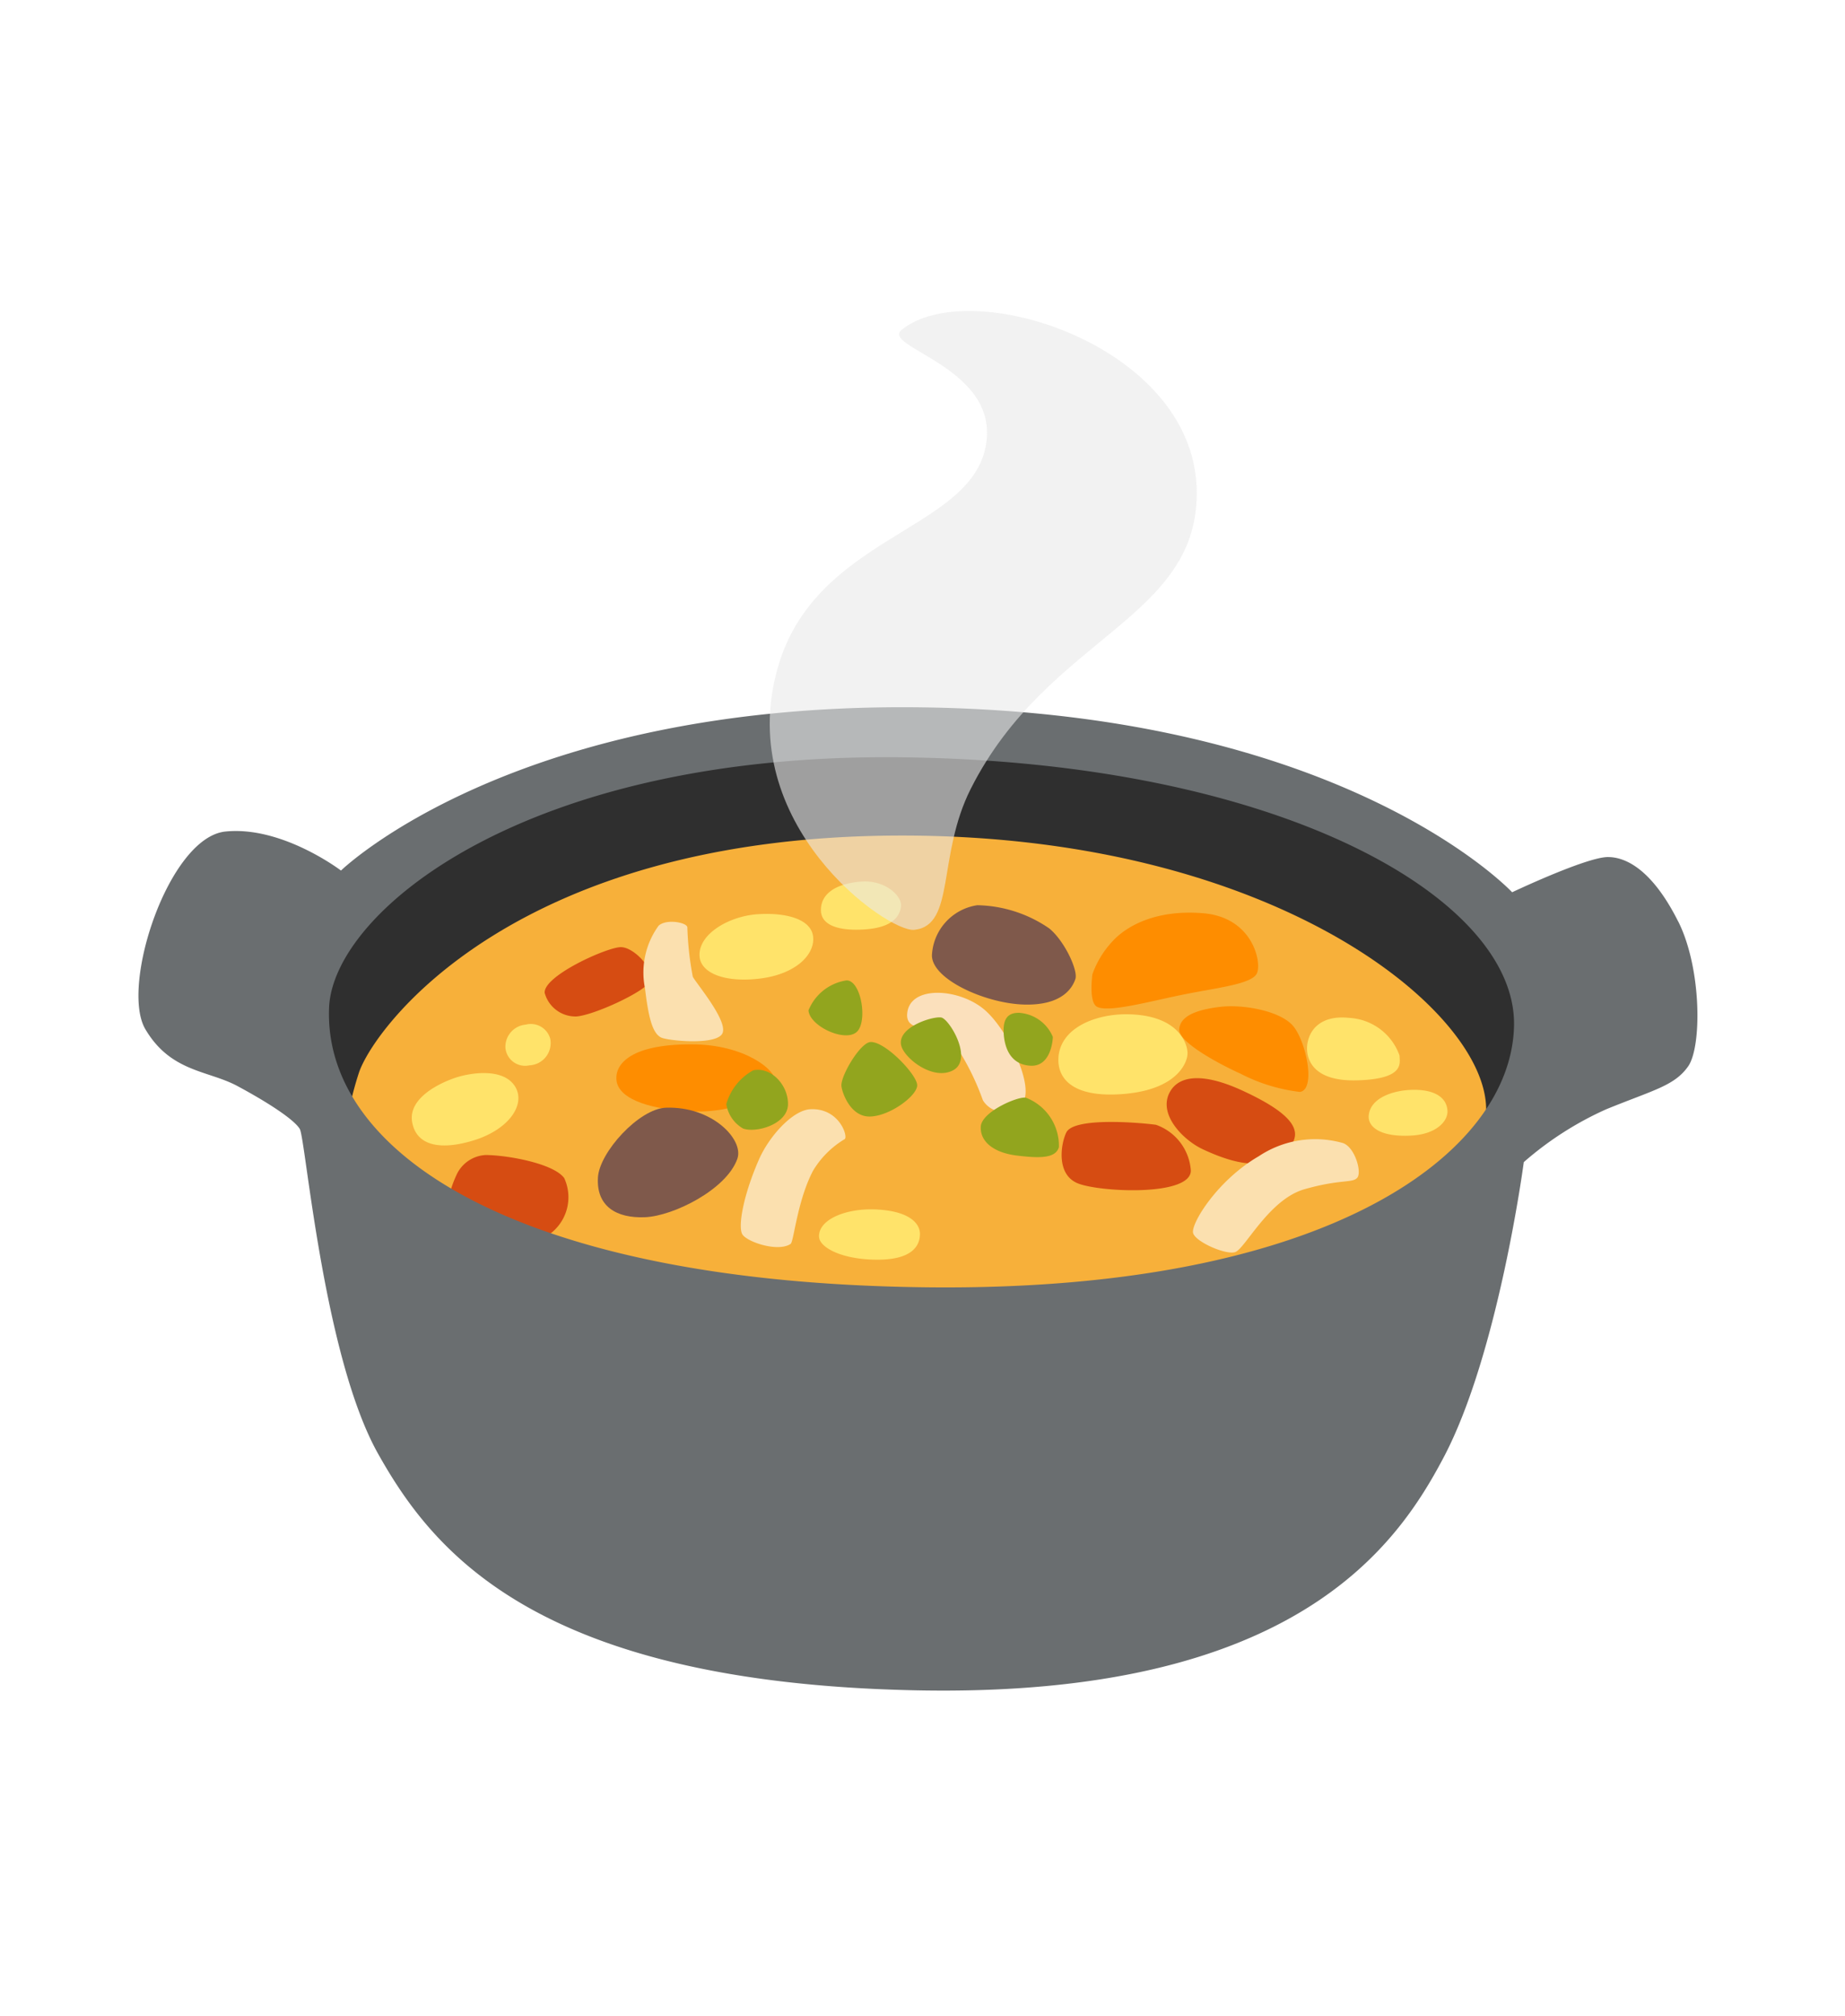 <svg id="food" xmlns="http://www.w3.org/2000/svg" width="119" height="130" viewBox="0 0 119 130">
  <rect id="Rechteck_196" data-name="Rechteck 196" width="119" height="130" fill="none"/>
  <path id="Pfad_21" data-name="Pfad 21" d="M22.555,71.353,16.12,61.266l1.763-6.936,14.883-9.836L53.325,41.97,76.657,45l11.232,4.412s8.449,7.312,8.574,8.825-2.273,9.46-2.4,9.836S92.3,76.642,87.378,78.406,50.809,84.715,50.3,84.456,22.555,71.353,22.555,71.353Z" transform="translate(3.083 5.223)" fill="#2f2f2f"/>
  <path id="Pfad_22" data-name="Pfad 22" d="M19.75,69.517a20.739,20.739,0,0,1,.919-4.27C21.639,62.388,30.6,49.97,55.693,49.97S94.66,62.33,93.273,68.505,74.612,90.2,74.612,90.2s-30.268-4.663-30.77-4.788S19.75,69.517,19.75,69.517Z" transform="translate(2.486 3.908)" fill="#f7b03a"/>
  <path id="Pfad_23" data-name="Pfad 23" d="M32.274,62.744a1.435,1.435,0,0,0-1.312,1.488,1.274,1.274,0,0,0,1.546,1.137,1.437,1.437,0,0,0,1.345-1.721A1.3,1.3,0,0,0,32.274,62.744Zm-.7,3.969c.735,1.162-.376,2.774-2.6,3.476s-3.769.351-4.028-1.17,1.722-2.482,2.741-2.833S30.812,65.519,31.572,66.714Zm11.908-8.407c.05,1.128,1.663,1.755,3.944,1.462s3.5-1.546,3.385-2.683-1.722-1.579-3.56-1.462S43.422,56.878,43.481,58.307Zm7.83-2.95c0,1.011,1.2,1.345,2.741,1.254,1.838-.1,2.34-.819,2.423-1.488s-1.02-1.722-2.574-1.6c-1.538.117-2.591.727-2.591,1.839Zm15.326,9.46c-.117,1.279.76,2.683,4.2,2.4s4.12-2.014,4.12-2.624-.568-2.465-3.852-2.515c-1.981-.033-4.3.811-4.471,2.741Zm16.037-.727c-.067.652.142,2.34,3.242,2.248s2.716-1.137,2.716-1.6A3.651,3.651,0,0,0,85.39,62.31C83.644,62.117,82.791,63,82.674,64.09Zm3.969,4.521c-.058.786.844,1.4,2.774,1.287,1.638-.1,2.348-.961,2.306-1.6-.058-.936-.961-1.4-2.365-1.345C88.131,67,86.736,67.508,86.644,68.611Zm-35.45,7.83c.033.669,1.462,1.462,3.769,1.462S57.7,76.942,57.7,76.24s-.727-1.488-2.858-1.579c-1.905-.084-3.71.643-3.652,1.78Z" transform="translate(1.636 3.326)" fill="#ffe36a"/>
  <path id="Pfad_24" data-name="Pfad 24" d="M27.71,74.968a7.483,7.483,0,0,1,.61-1.813,2.2,2.2,0,0,1,1.813-1.17c1.345,0,4.379.526,5.081,1.488a2.949,2.949,0,0,1-1.579,3.969C31.588,78.118,27.71,74.968,27.71,74.968ZM33.953,61.53A2.061,2.061,0,0,0,36,63.051c1.137-.084,4.437-1.6,4.763-2.281s-1.02-2.189-1.9-2.189S33.869,60.427,33.953,61.53Zm33.645,9c-.343.694-.7,2.741.786,3.3s7.245.819,7.245-.844a3.374,3.374,0,0,0-2.248-2.95c-.618-.092-5.256-.56-5.783.493Zm6.744-2.716c-.944,1.462.777,3.2,2.047,3.794,2.741,1.287,4.12,1.07,5.081.351,1.638-1.228,1.078-2.457-2.423-4.086C76.547,66.7,74.984,66.82,74.341,67.814Z" transform="translate(1.178 2.493)" fill="#d64c12"/>
  <path id="Pfad_25" data-name="Pfad 25" d="M65.07,58.564c-.025,1.546,3.435,3.109,5.925,3.184s3.142-1.095,3.326-1.646-.694-2.449-1.68-3.259a8.441,8.441,0,0,0-4.646-1.5,3.435,3.435,0,0,0-2.925,3.217Z" transform="translate(-4.961 3.027)" fill="#7f594b"/>
  <path id="Pfad_26" data-name="Pfad 26" d="M40.727,68.453c.167,1.045,1.763,1.755,4.571,1.939,3.4.217,5.557-1.32,5.632-1.972s-1.905-2.34-5.373-2.34c-4.212-.008-4.972,1.454-4.83,2.373Z" transform="translate(-0.958 1.261)" fill="#fe8d00"/>
  <path id="Pfad_27" data-name="Pfad 27" d="M39.289,75.474c-.109,1.864,1.2,2.632,3.034,2.557s5.265-1.788,5.958-3.769c.435-1.228-1.613-3.4-4.613-3.293-1.73.067-4.287,2.875-4.379,4.5Z" transform="translate(-0.723 0.458)" fill="#7f594b"/>
  <path id="Pfad_28" data-name="Pfad 28" d="M77.74,61.987c.735.4,3.476-.368,5.632-.8s4.354-.66,4.68-1.354-.259-3.618-3.476-3.878-5.048.953-5.816,1.788a6.081,6.081,0,0,0-1.32,2.156c-.033.3-.209,1.813.3,2.089Zm13.1,5.49c1.045-.184.368-3.326-.476-4.279s-3.217-1.387-4.722-1.2-2.524.585-2.6,1.429,2.6,2.265,3.986,2.891a11.15,11.15,0,0,0,3.811,1.162Z" transform="translate(-6.984 2.931)" fill="#fe8d00"/>
  <path id="Pfad_29" data-name="Pfad 29" d="M50.286,70.7c.861.3,2.866-.284,2.891-1.554s-1.12-2.457-2.248-2.2a3.613,3.613,0,0,0-1.73,2.173A2.2,2.2,0,0,0,50.286,70.7ZM54.5,63.079c.075,1.011,2.323,2.064,3.1,1.4.735-.635.309-3.334-.643-3.334A3.142,3.142,0,0,0,54.5,63.079Zm2.123,4.855c.017.359.543,2.014,1.838,1.989s3.05-1.345,3.05-2.014-2.039-2.816-3-2.791c-.652.017-1.914,2.123-1.889,2.816Z" transform="translate(-2.353 2.073)" fill="#92a51e"/>
  <path id="Pfad_30" data-name="Pfad 30" d="M63.176,63.312c-.15.894.518.986,1.111,1.086a3.051,3.051,0,0,1,2.123,1.3,16.311,16.311,0,0,1,1.63,3.334,1.555,1.555,0,0,0,2.507.209c.928-.9-.9-4.88-2.532-6.151S63.46,61.657,63.176,63.312Z" transform="translate(-4.646 1.914)" fill="#fbe0bc"/>
  <path id="Pfad_31" data-name="Pfad 31" d="M62.678,65.689c.125.827,2.014,2.348,3.334,1.68s-.1-3.134-.677-3.4C64.976,63.792,62.494,64.485,62.678,65.689Zm7.68-2.039c-.593-.025-1.086.184-1.061,1.187s.409,2.148,1.73,2.223S72.472,65.4,72.472,65.2a2.535,2.535,0,0,0-2.114-1.546Zm.384,5.474c-.493-.117-2.866.9-2.917,1.864s.827,1.68,2.323,1.864,2.507.184,2.716-.543a3.323,3.323,0,0,0-2.123-3.184Z" transform="translate(-4.566 1.66)" fill="#92a51e"/>
  <path id="Pfad_32" data-name="Pfad 32" d="M78.259,76.669c.092.56,2.064,1.437,2.7,1.262s2.173-3.4,4.488-4.061,3.084-.384,3.4-.735-.142-1.964-.911-2.24a6.555,6.555,0,0,0-5.432.844c-2.657,1.538-4.354,4.3-4.245,4.931ZM53.564,68.713c-1.137.067-2.666,1.755-3.326,3.293-1.011,2.332-1.329,4.27-1.053,4.763s2.3,1.178,3.117.627c.209-.142.418-2.733,1.437-4.7A5.887,5.887,0,0,1,55.8,70.635c.209-.209-.384-2.022-2.24-1.922ZM43.787,56.88a5.137,5.137,0,0,0-.877,4.028c.217,1.813.468,2.917,1.053,3.184.451.209,3.677.526,3.961-.318s-1.713-3.184-1.93-3.61a20.139,20.139,0,0,1-.351-3.184C45.609,56.663,44.28,56.42,43.787,56.88Z" transform="translate(-1.31 2.814)" fill="#fbe0af"/>
  <path id="Pfad_33" data-name="Pfad 33" d="M103.142,53.892c-1.513-3.025-3.151-4.162-4.538-4.162S92.429,52,92.429,52,81.69,40.471,54.455,40.078C28.1,39.694,16.891,50.6,16.891,50.6S13.1,47.708,9.437,48.084s-6.8,9.97-5.165,12.744,4.036,2.649,5.925,3.66,3.66,2.148,4.036,2.774S15.746,81.9,19.281,88.2s10.212,14.758,34.681,15.26S85.033,94.08,88.008,88.447C91.543,81.762,93.181,69.4,93.181,69.4a21.222,21.222,0,0,1,5.3-3.4c3.067-1.254,4.412-1.513,5.3-2.774s.877-6.309-.635-9.335ZM54.84,77.475c-26.357-.259-39.1-8.582-38.717-18.034.251-6.176,12.61-16.4,36.828-16.145,24.477.259,39.728,9.084,39.6,17.274S80.7,77.725,54.84,77.475Z" transform="translate(5.102 5.535)" fill="#6a6e70"/>
  <path id="Pfad_34" data-name="Pfad 34" d="M61.876,49.4c2.666-.284,1.454-4.772,3.644-9.1,5.006-9.92,14.842-10.922,14.566-19.388-.3-9.259-14.658-13.755-19.028-10.2-1.4,1.145,6.644,2.457,5.373,7.738S55.417,24.091,53.052,32.556C50.235,42.6,60.147,49.579,61.876,49.4Z" transform="translate(-2.904 10.558)" fill="#eaeaea" opacity="0.6"/>
</svg>
